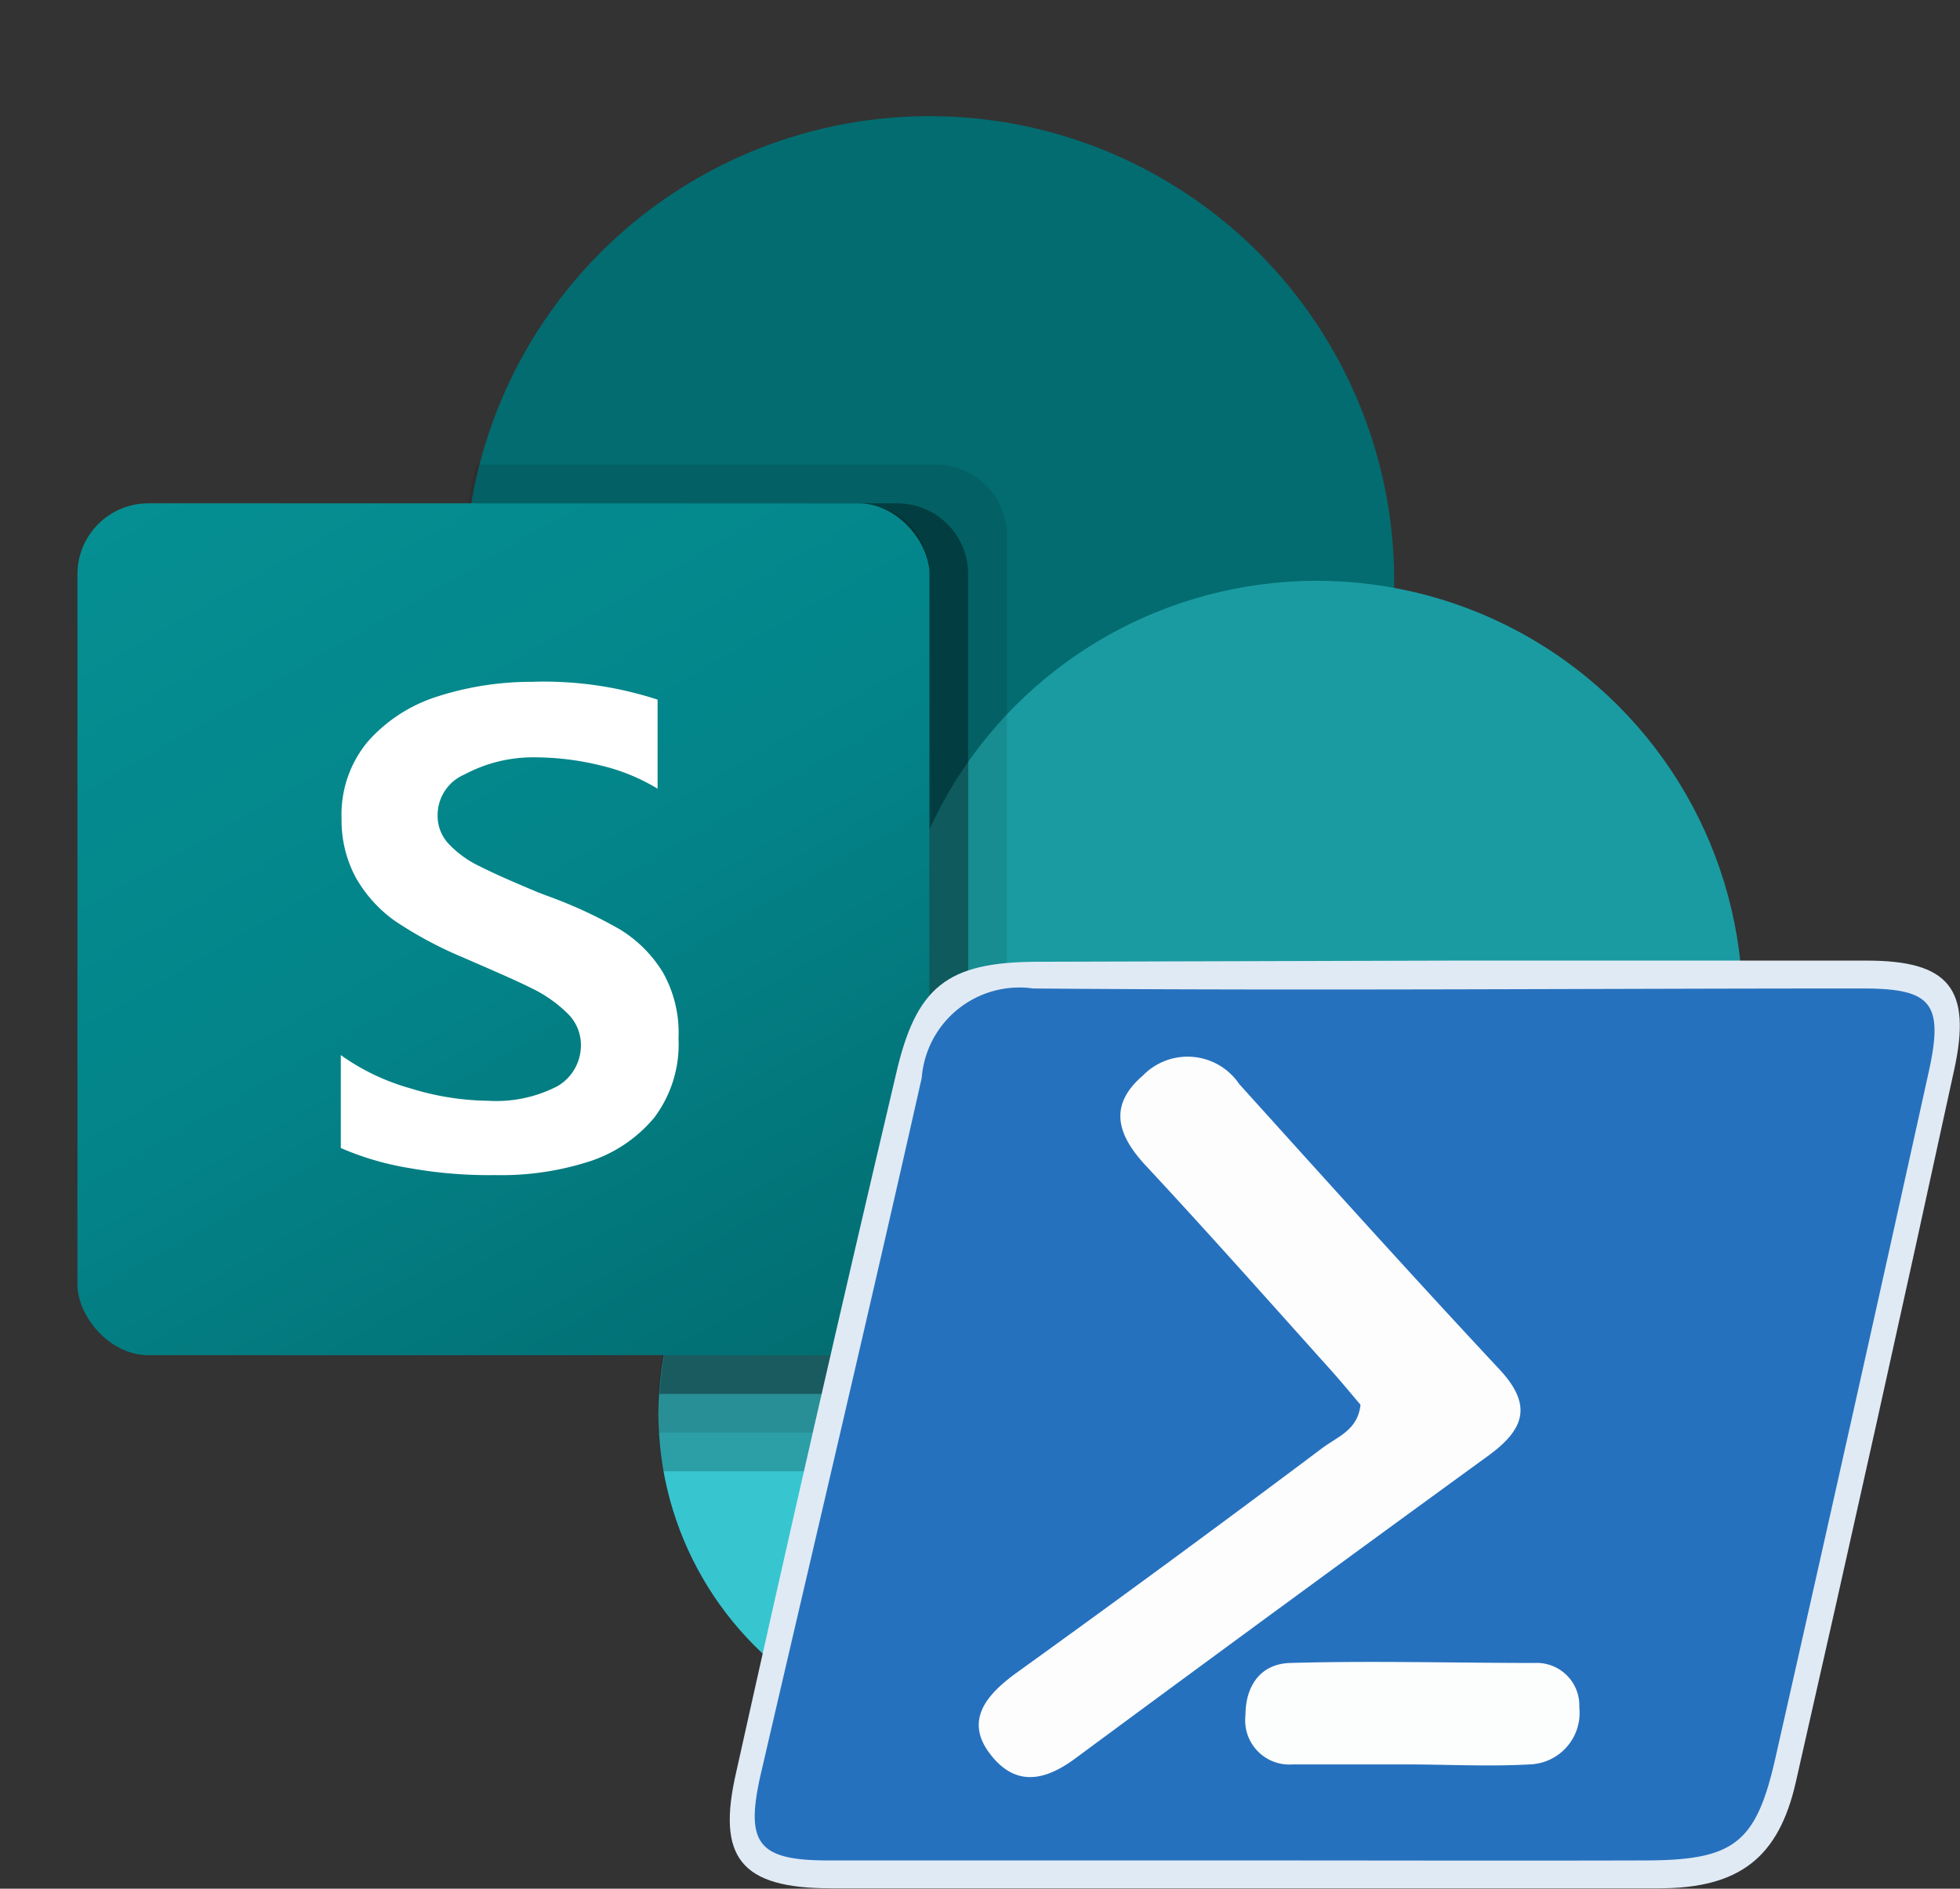 <svg id="Layer_1" data-name="Layer 1" xmlns="http://www.w3.org/2000/svg" xmlns:xlink="http://www.w3.org/1999/xlink" viewBox="0 0 50.61 48.78"><rect x="0" y="0" width="50.61" height="48.78" fill="#333333" stroke="none"/><defs><style>.cls-1{fill:#036c70;}.cls-2{fill:#1a9ba1;}.cls-3{fill:#37c6d0;}.cls-4{fill:none;}.cls-5{opacity:0.1;}.cls-5,.cls-6{isolation:isolate;}.cls-6{opacity:0.2;}.cls-7{fill:url(#linear-gradient);}.cls-8{fill:#fff;}.cls-9{fill:#e0eaf5;}.cls-10,.cls-11,.cls-12,.cls-9{fill-rule:evenodd;}.cls-10{fill:#2671be;}.cls-11{fill:#fdfdfe;}.cls-12{fill:#fcfdfd;}</style><linearGradient id="linear-gradient" x1="5.82" y1="39.41" x2="20.18" y2="14.55" gradientTransform="matrix(1, 0, 0, -1, 0, 50.98)" gradientUnits="userSpaceOnUse"><stop offset="0" stop-color="#058f92"/><stop offset="0.5" stop-color="#038489"/><stop offset="1" stop-color="#026d71"/></linearGradient></defs><circle class="cls-1" cx="24" cy="15" r="12"/><circle class="cls-2" cx="34" cy="26" r="11"/><circle class="cls-3" cx="25.5" cy="36.5" r="8.5"/><path class="cls-4" d="M0,0H48V48H0Z"/><path class="cls-5" d="M26,13.83V35.17A1.85,1.85,0,0,1,24.17,37H17c0-.17,0-.33,0-.5a4.18,4.18,0,0,1,0-.5,8.46,8.46,0,0,1,5.09-7.29V26.85a12,12,0,0,1-10-13.71.68.68,0,0,1,0-.14,8.45,8.45,0,0,1,.21-1H24.17A1.83,1.83,0,0,1,26,13.83Z"/><path class="cls-6" d="M23.17,13h-11A12,12,0,0,0,22,26.83l.6.09C19.47,28.39,17.21,32.56,17,36a4.18,4.18,0,0,0,0,.5c0,.17,0,.33,0,.5a6.67,6.67,0,0,0,.13,1h6A1.85,1.85,0,0,0,25,36.17V14.83A1.83,1.83,0,0,0,23.17,13Z"/><path class="cls-6" d="M23.17,13h-11A12,12,0,0,0,22,26.83l.4.06c-3,1.58-5.17,5.74-5.36,9.11h6.15A1.84,1.84,0,0,0,25,34.17V14.83A1.83,1.83,0,0,0,23.17,13Z"/><path class="cls-6" d="M22.17,13h-10A12,12,0,0,0,21,26.63,16.55,16.55,0,0,0,17,36h5.15A1.83,1.83,0,0,0,24,34.17V14.83A1.83,1.83,0,0,0,22.17,13Z"/><rect class="cls-7" x="2" y="13" width="22" height="22" rx="1.83"/><path class="cls-8" d="M10.19,23.78a3.48,3.48,0,0,1-1-1.11,3.11,3.11,0,0,1-.37-1.52,2.94,2.94,0,0,1,.68-2A4,4,0,0,1,11.26,18a7.93,7.93,0,0,1,2.47-.39,9.44,9.44,0,0,1,3.25.46v2.3a5.06,5.06,0,0,0-1.47-.6,7.17,7.17,0,0,0-1.72-.21A3.74,3.74,0,0,0,12,20a1.14,1.14,0,0,0-.7,1.06,1.05,1.05,0,0,0,.3.75,2.66,2.66,0,0,0,.8.57c.33.17.83.39,1.5.67l.21.08A11.89,11.89,0,0,1,16,24a3.33,3.33,0,0,1,1.12,1.12,3.17,3.17,0,0,1,.4,1.7,3.14,3.14,0,0,1-.63,2.05A3.64,3.64,0,0,1,15.21,30a7.45,7.45,0,0,1-2.43.35,11.67,11.67,0,0,1-2.2-.18,7.41,7.41,0,0,1-1.78-.52V27.25a5.75,5.75,0,0,0,1.8.86,7,7,0,0,0,2,.32,3.43,3.43,0,0,0,1.8-.38A1.22,1.22,0,0,0,15,27a1.13,1.13,0,0,0-.34-.82,3.46,3.46,0,0,0-.94-.66c-.4-.2-1-.46-1.76-.79A10.24,10.24,0,0,1,10.19,23.78Z"/><path class="cls-9" d="M37.49,24.81H48.2c2.12,0,2.72.72,2.26,2.82q-2,9.21-4.09,18.4c-.44,1.94-1.45,2.73-3.49,2.74q-10.71,0-21.43,0c-2.33,0-2.95-.8-2.44-3q2-9,4.12-18c.52-2.29,1.32-2.92,3.64-2.93Z"/><path class="cls-10" d="M32.09,48.05c-3.57,0-7.14,0-10.71,0-1.81,0-2.14-.44-1.74-2.21,1.39-6,2.81-12,4.16-18a2.53,2.53,0,0,1,2.88-2.31c7.14.06,14.28,0,21.42,0,1.8,0,2.1.39,1.69,2.21q-1.95,8.84-3.95,17.68c-.5,2.21-1.08,2.63-3.4,2.63C39,48.06,35.54,48.05,32.09,48.05Z"/><path class="cls-11" d="M35.13,36.28c-.24-.28-.5-.6-.78-.91-1.58-1.76-3.14-3.52-4.75-5.25-.74-.79-1-1.56-.09-2.34A1.61,1.61,0,0,1,32,28c2.23,2.47,4.46,4.95,6.73,7.38.84.91.64,1.53-.29,2.21q-5.35,3.89-10.68,7.83c-.8.59-1.56.73-2.21-.14s-.05-1.53.69-2.07q4-2.88,7.89-5.8C34.54,37.1,35.06,36.94,35.13,36.28Z"/><path class="cls-12" d="M36.26,45.57c-1,0-1.92,0-2.88,0a1.14,1.14,0,0,1-1.22-1.27c0-.76.39-1.33,1.16-1.35,2.1-.06,4.21,0,6.31,0a1.1,1.1,0,0,1,1.15,1.15,1.33,1.33,0,0,1-1.28,1.47c-1.07.06-2.16,0-3.24,0Z"/></svg>